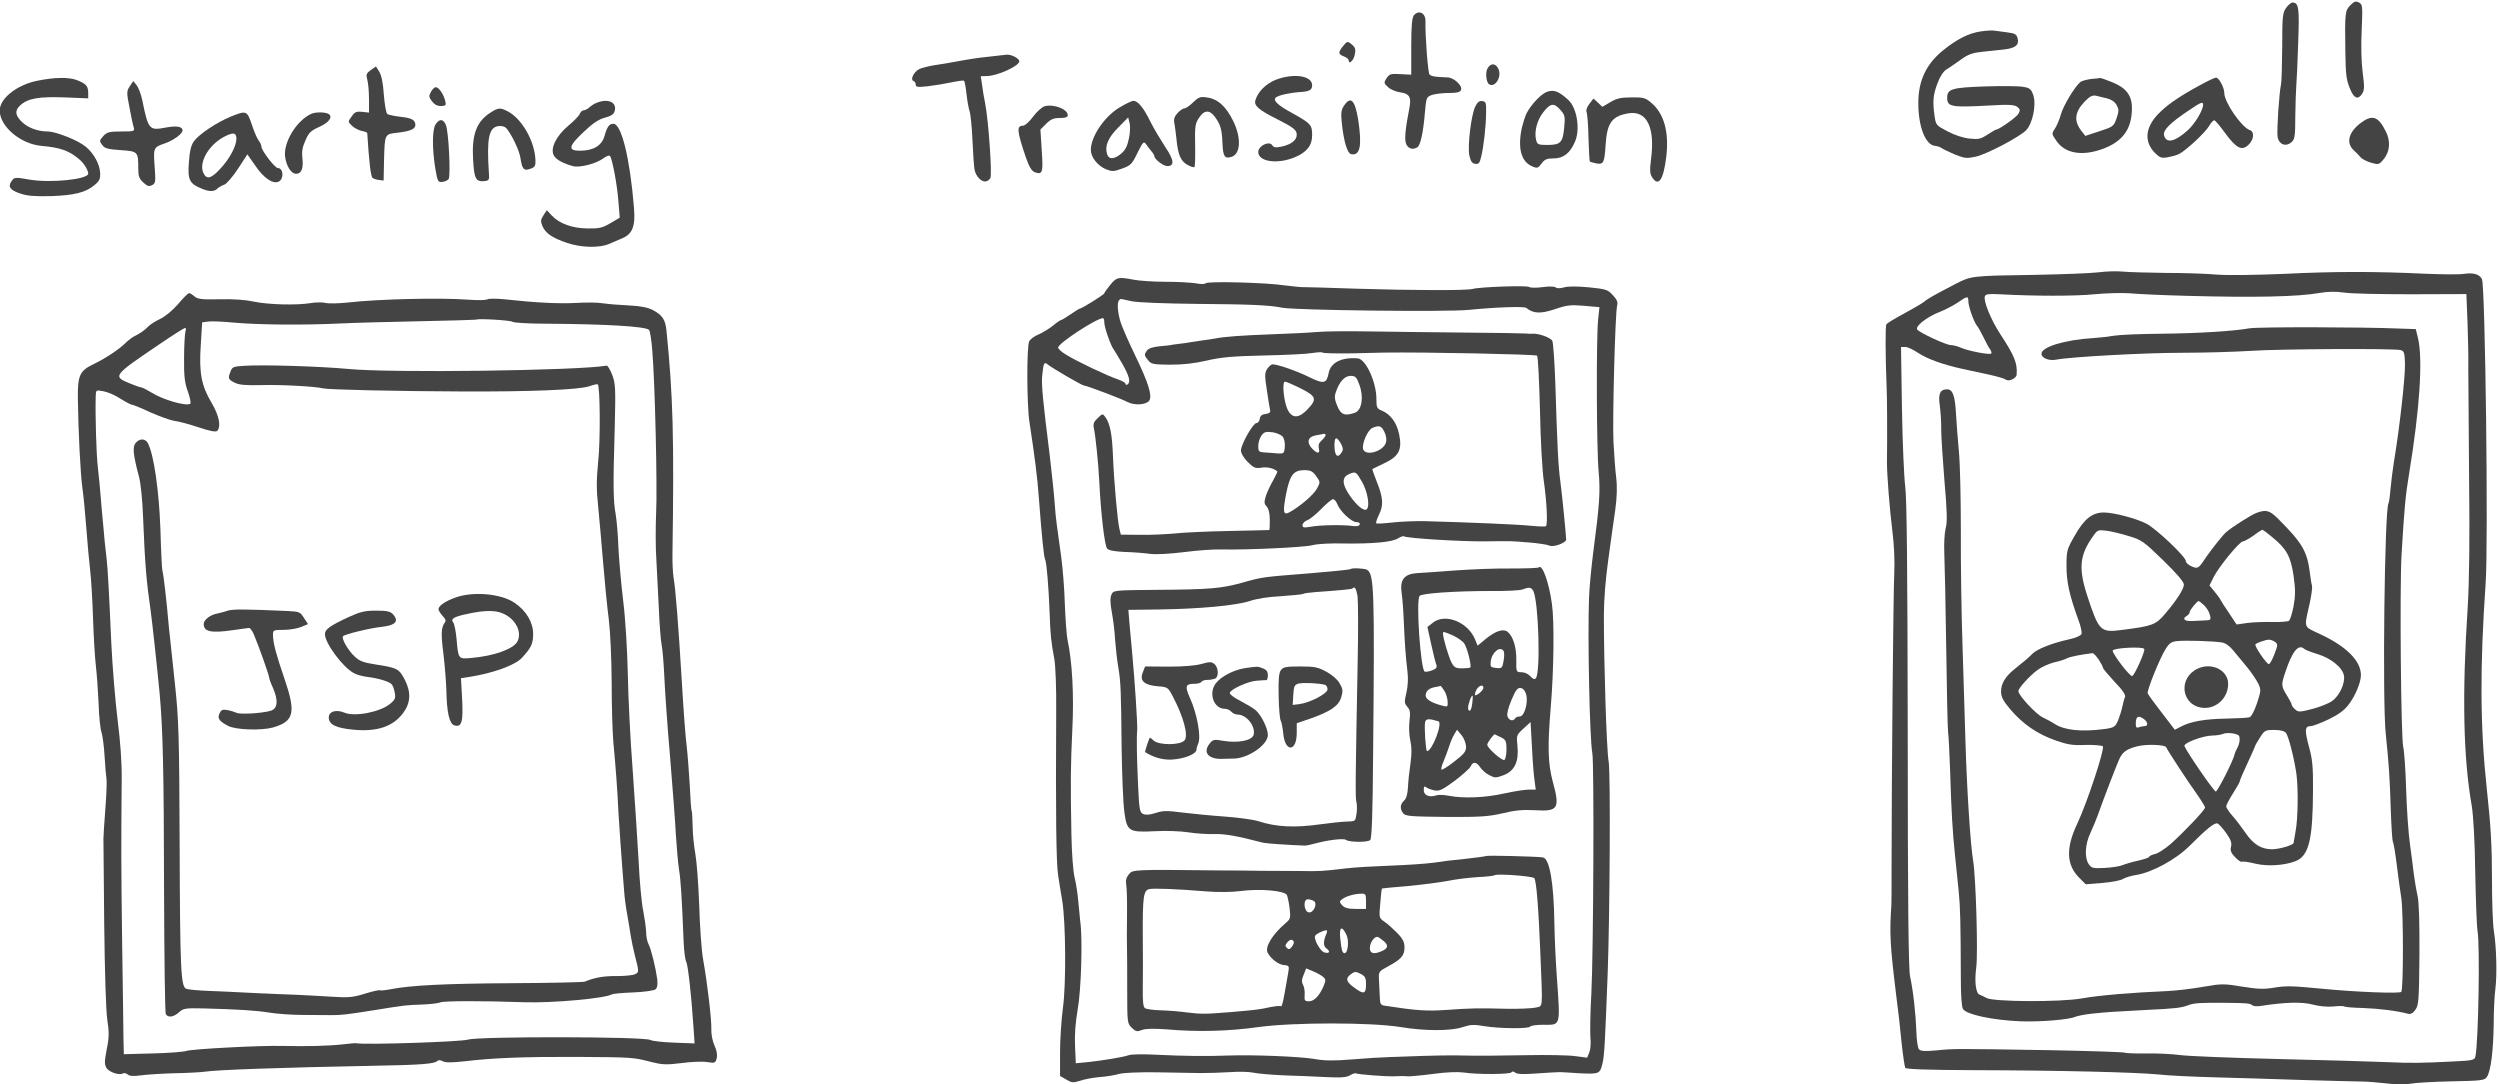 <?xml version="1.0" standalone="no"?>
<!DOCTYPE svg PUBLIC "-//W3C//DTD SVG 20010904//EN"
 "http://www.w3.org/TR/2001/REC-SVG-20010904/DTD/svg10.dtd">
<svg version="1.0" xmlns="http://www.w3.org/2000/svg"
 width="922.378pt" height="400pt" viewBox="0 0 922.378 400"
 preserveAspectRatio="xMidYMid meet">
<g transform="translate(-78.916,439.005) scale(0.071,-0.071)"
fill="#444444" stroke="none">
<path d="M13325 6156 c-27 -28 -29 -37 -26 -241 2 -124 5 -148 26 -197 19 -46
40 -54 60 -24 14 21 14 36 4 113 -7 55 -9 138 -5 220 5 125 5 133 -14 143 -16
9 -25 6 -45 -14z"/>
<path d="M12991 6142 c-18 -25 -20 -45 -20 -201 -1 -96 -3 -183 -6 -195 -10
-45 -23 -243 -18 -274 7 -40 43 -54 73 -27 16 14 19 32 19 133 1 65 3 135 5
157 2 22 7 123 10 224 7 185 3 211 -30 211 -7 0 -22 -13 -33 -28z"/>
<path d="M8459 6104 c-10 -13 -14 -54 -14 -163 l0 -146 -56 3 c-50 3 -57 1
-72 -21 -15 -23 -15 -26 8 -47 12 -12 42 -24 64 -27 46 -6 57 -25 47 -78 -23
-118 -27 -169 -17 -191 11 -24 35 -31 58 -16 16 10 31 79 39 180 7 79 8 81 37
92 16 5 56 10 87 10 43 0 59 4 64 16 8 22 -37 64 -71 65 -62 2 -83 5 -93 15
-8 8 -23 199 -21 279 0 41 -35 58 -60 29z"/>
<path d="M11405 6020 c-63 -9 -124 -40 -197 -99 -87 -71 -128 -157 -128 -273
0 -124 37 -219 88 -223 11 -1 26 -6 34 -12 7 -5 38 -20 69 -33 50 -20 62 -21
107 -11 56 12 222 99 261 136 34 33 55 131 39 182 -11 33 -18 39 -53 45 -22 4
-112 5 -200 2 -171 -6 -195 -13 -195 -59 0 -47 21 -51 220 -40 101 6 129 4
144 -7 15 -12 16 -18 7 -35 -9 -18 -101 -83 -116 -83 -3 0 -23 -12 -45 -26
-35 -23 -47 -26 -93 -21 -32 3 -78 18 -114 37 -61 32 -62 33 -69 84 -10 74 -7
107 16 167 12 34 30 61 47 72 16 9 49 33 75 51 37 27 61 35 110 40 35 4 86 9
113 12 60 7 80 23 71 58 -5 21 -14 26 -54 31 -26 3 -56 7 -67 9 -11 2 -43 0
-70 -4z"/>
<path d="M8091 5944 c-27 -34 -26 -42 4 -54 14 -5 25 -14 25 -21 0 -23 25 -1
31 28 7 33 4 40 -22 61 -15 11 -20 9 -38 -14z"/>
<path d="M6245 5888 c-44 -4 -114 -15 -155 -23 -41 -8 -97 -17 -125 -21 -27
-4 -62 -13 -77 -20 -29 -15 -48 -56 -29 -62 6 -2 11 -10 11 -19 0 -12 10 -14
63 -8 34 4 89 13 122 20 33 7 63 11 66 9 3 -2 9 -33 13 -69 4 -36 11 -76 16
-90 5 -13 12 -82 15 -152 3 -70 8 -139 11 -153 7 -32 32 -60 55 -60 10 0 22 8
27 18 10 18 -10 300 -27 387 -6 28 -13 71 -16 96 l-7 46 33 1 c53 1 162 50
167 75 3 15 -39 38 -66 36 -9 -1 -53 -6 -97 -11z"/>
<path d="M8842 5829 c-13 -21 -8 -74 8 -84 31 -19 67 39 48 80 -14 30 -39 32
-56 4z"/>
<path d="M3038 5819 c-23 -17 -25 -23 -18 -50 5 -17 9 -62 9 -101 l0 -70 -35
4 c-30 3 -39 0 -55 -24 -20 -27 -20 -27 1 -48 11 -11 34 -23 50 -27 17 -3 30
-8 30 -12 9 -145 18 -223 27 -232 4 -4 19 -9 33 -11 l25 -3 2 100 c4 146 2
141 75 149 63 8 88 19 88 40 -1 26 -19 36 -76 42 -32 4 -64 10 -70 15 -6 5
-14 50 -18 101 -4 60 -12 100 -24 119 l-17 27 -27 -19z"/>
<path d="M7742 5769 c-52 -21 -93 -61 -107 -107 -8 -28 17 -50 113 -98 85 -43
102 -56 102 -81 0 -28 -28 -50 -76 -61 -33 -7 -43 -6 -51 6 -15 25 -73 -2 -73
-35 0 -50 99 -65 190 -27 62 26 90 61 90 114 0 54 -6 61 -101 114 -79 43 -105
68 -87 83 15 12 76 25 129 28 45 3 59 11 59 35 0 50 -95 64 -188 29z"/>
<path d="M1298 5762 c-103 -23 -188 -92 -188 -153 0 -83 109 -175 218 -184
101 -9 145 -26 198 -72 22 -19 44 -55 44 -72 0 -30 -196 -50 -306 -31 -72 13
-78 12 -91 -6 -22 -30 -11 -48 42 -66 38 -13 75 -16 160 -14 123 4 182 19 227
57 26 21 31 32 30 63 -2 45 -32 101 -74 136 -40 34 -154 79 -199 80 -50 0 -99
18 -131 47 -38 36 -41 61 -12 88 39 37 97 47 232 42 l122 -5 0 26 c0 37 -10
49 -54 67 -44 19 -124 17 -218 -3z"/>
<path d="M11980 5773 c-24 -3 -51 -10 -58 -16 -29 -24 -89 -124 -101 -168 -7
-26 -21 -59 -31 -74 -18 -27 -17 -28 7 -63 45 -67 135 -82 243 -42 104 39 150
104 150 212 0 66 -31 106 -105 135 -32 13 -59 22 -60 21 0 -1 -20 -3 -45 -5z
m80 -101 c22 -5 40 -17 50 -34 13 -24 13 -32 0 -70 -14 -41 -18 -44 -89 -67
l-73 -24 -19 24 c-42 53 -37 99 15 154 26 27 40 34 58 31 12 -3 39 -9 58 -14z"/>
<path d="M12541 5739 c-111 -60 -174 -105 -219 -153 -64 -70 -68 -141 -12
-198 26 -25 34 -28 67 -22 21 4 47 11 58 17 37 19 135 110 155 144 11 19 24
33 29 31 5 -2 30 -31 55 -66 59 -80 87 -94 121 -62 29 27 33 68 8 77 -43 14
-133 145 -133 193 0 28 -28 80 -43 80 -6 0 -45 -18 -86 -41z m19 -100 c0 -28
-43 -100 -80 -133 -67 -60 -112 -70 -123 -26 -7 26 32 65 128 129 63 43 75 48
75 30z"/>
<path d="M1786 5735 c-17 -26 -17 -32 -2 -109 8 -44 18 -91 22 -103 6 -22 4
-23 -64 -23 -60 0 -74 -3 -92 -22 -23 -26 -24 -27 -5 -51 10 -15 32 -20 93
-24 91 -6 92 -8 92 -96 0 -39 5 -53 26 -72 21 -20 30 -22 46 -14 18 10 19 17
13 98 -7 96 -6 99 53 119 44 15 92 50 92 67 0 21 -31 26 -89 15 -84 -16 -89
-11 -120 142 -7 32 -20 67 -30 79 l-17 21 -18 -27z"/>
<path d="M3351 5706 c-12 -21 -11 -28 5 -49 13 -17 28 -25 47 -25 25 1 28 4
22 27 -9 36 -33 71 -49 71 -7 0 -18 -11 -25 -24z"/>
<path d="M9153 5707 c-32 -10 -86 -67 -111 -117 -6 -14 -16 -45 -22 -70 -23
-106 -4 -177 53 -201 27 -12 31 -10 49 14 16 22 27 27 64 27 50 0 85 28 110
87 28 64 10 175 -34 216 -49 45 -74 55 -109 44z m68 -96 c23 -26 24 -34 19
-89 -7 -79 -19 -92 -86 -92 -49 0 -54 2 -60 25 -11 44 5 105 38 146 37 47 55
49 89 10z"/>
<path d="M7311 5651 c-17 -17 -37 -31 -45 -31 -7 0 -23 -11 -35 -24 -17 -18
-21 -32 -17 -53 3 -15 8 -53 11 -83 8 -82 22 -113 56 -133 18 -10 34 -15 37
-12 4 3 5 54 4 113 -2 91 0 112 17 138 28 46 56 49 85 11 30 -41 37 -65 40
-138 3 -68 11 -81 44 -72 51 13 56 100 10 191 -37 74 -80 112 -136 119 -34 5
-43 1 -71 -26z"/>
<path d="M9479 5652 l-41 -24 -23 22 -23 21 -21 -27 c-13 -17 -19 -34 -15 -43
4 -9 9 -69 10 -135 2 -65 5 -120 7 -122 2 -2 17 -7 34 -10 37 -7 42 3 48 95 7
115 32 150 117 165 97 17 141 -72 119 -239 -7 -55 -6 -75 5 -92 33 -53 59 -17
74 103 16 130 -11 228 -79 284 -29 25 -41 28 -102 27 -54 0 -77 -5 -110 -25z"/>
<path d="M4212 5649 c-13 -5 -30 -16 -38 -24 -9 -8 -22 -15 -29 -15 -8 0 -16
-8 -20 -17 -3 -10 -30 -38 -60 -63 -63 -53 -95 -117 -76 -154 12 -22 44 -40
99 -56 36 -10 124 13 161 42 14 10 28 15 32 11 12 -14 37 -145 44 -235 l7 -86
-49 -29 c-41 -24 -58 -28 -118 -27 -80 1 -147 25 -187 68 l-25 27 -17 -26
c-15 -23 -16 -31 -6 -56 16 -38 51 -62 128 -88 73 -25 167 -27 217 -6 19 8 51
22 70 30 53 22 69 62 61 159 -21 257 -65 436 -107 436 -22 0 -33 -16 -47 -66
-14 -48 -58 -74 -127 -74 -65 0 -59 24 21 99 46 44 78 65 110 73 33 9 46 18
50 35 12 45 -35 66 -94 42z"/>
<path d="M6928 5624 c-78 -47 -148 -151 -148 -220 0 -37 35 -82 78 -100 33
-13 40 -13 84 3 45 16 52 23 80 81 29 59 33 62 45 46 7 -11 20 -27 28 -37 8
-9 15 -21 15 -25 0 -16 47 -52 67 -52 39 0 36 31 -10 99 -24 37 -59 95 -77
131 -36 74 -66 110 -89 109 -9 0 -42 -16 -73 -35z m50 -160 c-8 -40 -19 -61
-40 -79 -36 -30 -64 -32 -73 -4 -14 42 4 86 57 139 l52 53 7 -28 c5 -15 3 -52
-3 -81z"/>
<path d="M8095 5633 c-14 -21 -16 -38 -11 -87 10 -98 29 -160 49 -164 47 -9
57 44 36 181 -17 102 -39 123 -74 70z"/>
<path d="M8777 5628 c-21 -46 -40 -204 -30 -253 7 -30 14 -41 30 -43 18 -3 24
4 31 35 13 50 26 164 26 233 1 49 -1 55 -20 58 -16 2 -25 -6 -37 -30z"/>
<path d="M6540 5631 c-14 -4 -41 -28 -60 -54 -19 -26 -43 -47 -52 -47 -35 0
-32 -27 14 -164 18 -51 30 -71 47 -78 40 -14 44 -2 36 113 l-7 109 30 30 c24
24 39 30 71 30 30 0 41 4 41 15 0 31 -74 59 -120 46z"/>
<path d="M3665 5601 c-77 -47 -103 -115 -95 -249 6 -100 14 -114 60 -110 23 3
25 7 22 43 -12 182 0 237 51 243 19 2 34 -3 43 -15 28 -36 64 -112 70 -151 9
-59 18 -68 51 -56 24 8 28 15 27 44 -3 98 -70 217 -145 255 -36 19 -48 19 -84
-4z"/>
<path d="M2310 5577 c-73 -30 -165 -92 -191 -128 -15 -22 -22 -51 -26 -110 -7
-89 3 -110 64 -135 41 -18 68 -18 85 0 8 7 24 16 36 20 11 4 43 41 70 82 l49
75 40 -57 c45 -67 94 -100 124 -84 27 15 23 70 -6 70 -15 0 -85 91 -85 111 0
8 -7 23 -15 33 -8 10 -24 48 -35 82 -25 73 -28 74 -110 41z m30 -114 c0 -39
-35 -105 -84 -157 -46 -50 -69 -57 -86 -25 -28 52 21 143 100 188 51 28 70 27
70 -6z"/>
<path d="M2730 5592 c-77 -34 -147 -149 -137 -224 7 -49 32 -88 57 -88 28 0
39 28 33 81 -4 34 0 59 16 93 17 40 28 50 70 69 52 23 74 53 50 68 -16 10 -67
11 -89 1z"/>
<path d="M13380 5545 c-64 -48 -79 -104 -37 -143 12 -11 28 -27 35 -36 6 -8
31 -21 53 -28 40 -11 43 -11 64 14 36 41 41 97 14 149 -39 78 -70 88 -129 44z"/>
<path d="M3375 5537 c-18 -28 -18 -130 -1 -232 11 -65 14 -70 36 -67 13 1 28
8 33 15 11 17 0 250 -15 282 -14 31 -33 32 -53 2z"/>
<path d="M12015 4768 c-38 -5 -182 -10 -320 -13 -344 -5 -339 -5 -425 -49
-104 -54 -143 -76 -160 -91 -8 -7 -54 -34 -102 -60 -49 -26 -91 -52 -94 -57
-6 -10 -5 -166 1 -318 3 -46 4 -277 2 -400 0 -64 14 -243 28 -355 9 -69 13
-151 10 -220 -5 -98 -14 -1076 -14 -1535 0 -96 0 -182 -1 -190 -10 -148 -7
-206 24 -460 10 -74 23 -189 29 -255 7 -66 16 -125 19 -131 5 -7 115 -11 355
-12 447 -1 844 -11 958 -22 50 -6 180 -12 290 -15 110 -3 317 -9 460 -14 143
-4 283 -8 310 -8 28 0 86 -5 130 -10 47 -6 99 -6 125 -1 25 5 121 10 213 12
151 3 170 5 181 22 21 29 34 137 36 274 0 69 4 153 9 187 9 75 5 216 -8 298
-6 33 -10 157 -10 275 0 166 -6 272 -27 465 -35 325 -36 632 -6 1065 15 209
-2 1549 -19 1583 -14 26 -45 34 -95 27 -23 -4 -116 -3 -206 1 -259 12 -465 12
-728 -1 -141 -6 -288 -8 -345 -4 -55 5 -176 9 -270 9 -93 1 -195 4 -225 7 -30
3 -86 1 -125 -4z m455 -122 c360 -10 584 -5 696 15 42 7 83 8 125 2 35 -6 193
-9 351 -9 l286 1 6 -150 c3 -82 5 -186 4 -230 0 -44 2 -298 4 -565 4 -334 1
-546 -7 -680 -30 -458 -23 -785 21 -1035 8 -49 16 -182 18 -345 3 -146 8 -283
12 -305 13 -72 5 -572 -11 -651 -4 -20 -13 -22 -122 -27 -158 -8 -208 -9 -343
-3 -63 3 -315 10 -560 16 -245 6 -476 15 -513 21 -38 5 -115 9 -172 8 -56 -1
-107 1 -112 4 -5 3 -182 9 -394 13 -497 8 -490 8 -584 -1 -63 -6 -83 -4 -92 6
-6 8 -12 48 -13 89 -3 89 -16 213 -33 290 -8 40 -12 381 -12 1260 -1 868 -5
1227 -13 1285 -6 44 -14 225 -17 403 l-5 322 23 0 c12 0 41 -14 65 -30 47 -32
132 -62 232 -84 36 -8 98 -21 139 -30 41 -9 79 -20 85 -25 16 -13 56 6 57 26
4 60 -10 95 -87 213 -48 74 -87 171 -78 194 4 11 23 13 77 10 184 -10 392 -10
492 0 61 6 144 8 185 5 41 -4 172 -10 290 -13z m-1130 -28 c0 -26 28 -107 45
-128 7 -8 22 -35 34 -60 12 -25 27 -53 34 -62 6 -9 9 -19 6 -22 -8 -8 -118 13
-157 30 -18 8 -42 14 -53 14 -25 0 -164 65 -175 81 -10 17 47 63 114 90 31 12
75 35 97 50 49 34 55 35 55 7z"/>
<path d="M12800 4477 c-85 -15 -266 -26 -455 -28 -105 -1 -215 -5 -245 -10
-30 -5 -82 -11 -115 -13 -145 -9 -265 -46 -265 -81 0 -22 38 -38 75 -31 77 15
465 36 660 36 115 0 275 5 355 10 149 10 739 13 776 4 19 -5 21 -13 23 -72 1
-72 -28 -334 -58 -512 -6 -36 -13 -96 -17 -135 -3 -38 -8 -74 -11 -78 -20 -34
-32 -1027 -14 -1197 16 -155 21 -226 26 -393 3 -87 8 -163 11 -169 4 -6 13
-59 20 -117 7 -58 18 -137 24 -176 11 -74 11 -467 0 -486 -7 -10 -241 -1 -420
17 -146 14 -180 15 -240 5 -52 -9 -85 -8 -166 5 -96 16 -108 16 -205 -1 -57
-10 -141 -20 -186 -22 -187 -8 -354 -22 -443 -38 -111 -20 -460 -18 -495 2
-11 6 -27 14 -36 17 -20 6 -28 68 -18 141 10 75 -2 470 -16 555 -14 80 -33
378 -40 620 -3 96 -10 317 -15 490 -6 173 -10 448 -9 610 0 162 -4 345 -10
405 -6 61 -12 149 -15 196 -5 95 -17 129 -46 129 -37 0 -48 -23 -38 -87 4 -32
8 -87 7 -123 0 -36 8 -156 17 -268 14 -159 15 -212 6 -245 -6 -23 -9 -80 -7
-127 2 -47 7 -267 10 -490 3 -223 7 -423 10 -445 3 -22 7 -107 10 -190 7 -229
13 -320 25 -440 6 -60 15 -148 20 -195 8 -82 10 -155 11 -453 0 -86 4 -146 11
-157 18 -29 153 -58 298 -64 100 -4 251 8 285 23 11 5 52 13 90 17 77 8 93 9
280 19 151 7 183 11 219 25 29 11 61 13 191 12 110 -1 128 -2 141 -13 6 -5 26
-6 45 -3 121 19 214 22 268 7 33 -9 77 -13 108 -10 28 3 54 3 57 0 3 -3 47 -7
98 -8 84 -3 178 -15 233 -30 14 -3 26 3 38 21 17 23 19 50 21 282 1 171 -2
275 -10 312 -7 30 -15 80 -19 110 -3 30 -13 100 -20 155 -8 55 -17 183 -20
285 -3 102 -10 201 -15 220 -12 46 -19 824 -9 1000 15 249 20 304 40 426 55
335 71 589 46 698 l-12 49 -90 3 c-184 8 -732 9 -775 1z"/>
<path d="M12835 3517 c-29 -12 -124 -72 -155 -99 -17 -14 -76 -89 -103 -128
-41 -62 -44 -64 -77 -50 -16 7 -30 19 -30 28 0 22 -155 169 -205 194 -52 27
-169 58 -221 58 -60 0 -102 -33 -151 -120 -41 -71 -43 -79 -43 -158 0 -83 15
-151 61 -278 13 -33 20 -67 17 -75 -3 -9 -31 -21 -64 -28 -90 -20 -165 -50
-190 -74 -24 -24 -39 -37 -93 -80 -49 -39 -71 -76 -71 -117 0 -28 10 -48 49
-94 64 -75 139 -127 233 -160 63 -22 89 -27 156 -24 45 1 85 -2 91 -7 11 -12
-82 -294 -133 -402 -60 -126 -57 -214 10 -281 l34 -34 87 7 c48 4 96 13 107
21 12 7 41 16 66 20 84 13 208 80 281 153 88 88 129 121 144 115 7 -3 27 -25
45 -50 24 -34 30 -51 25 -71 -5 -20 0 -32 21 -54 15 -16 30 -26 35 -24 4 3 36
-1 71 -10 64 -15 151 -9 208 13 69 27 90 110 91 367 1 124 -3 163 -21 228 -23
85 -22 107 9 107 11 0 53 16 93 35 53 26 82 47 105 78 35 46 63 115 63 152 0
74 -75 149 -212 213 -89 42 -84 26 -54 161 9 41 14 81 12 90 -3 9 -8 39 -11
66 -14 113 -39 156 -164 281 -46 46 -64 51 -116 31z m-660 -120 c65 -19 77
-28 178 -126 69 -67 107 -112 107 -125 0 -24 -36 -80 -98 -153 -48 -57 -66
-63 -221 -83 -114 -15 -122 -8 -181 171 -49 148 -43 217 29 317 22 31 25 33
70 27 25 -3 78 -16 116 -28z m743 -4 c76 -62 97 -101 112 -201 10 -73 10 -103
0 -159 -7 -37 -18 -71 -24 -76 -6 -4 -45 -7 -86 -6 -41 1 -100 -1 -130 -5
l-56 -8 -39 59 c-22 32 -42 63 -44 68 -2 6 -16 25 -31 43 l-27 33 22 44 c28
55 135 185 152 185 7 0 32 14 55 30 22 17 43 30 46 30 3 0 25 -16 50 -37z
m-353 -355 c13 -13 27 -35 30 -50 7 -27 5 -28 -29 -29 -20 -1 -50 -2 -67 -3
-36 -1 -49 12 -25 26 9 5 16 14 16 20 0 11 39 58 47 58 2 0 15 -10 28 -22z
m90 -193 c19 -2 41 -17 60 -40 17 -20 49 -59 72 -87 23 -28 49 -66 59 -86 16
-34 15 -38 -6 -103 -13 -39 -30 -71 -39 -73 -9 -3 -63 -6 -121 -7 -112 -2
-186 -15 -236 -42 l-31 -16 -69 90 c-38 49 -71 94 -72 100 -5 14 65 187 94
231 19 30 30 37 61 40 43 4 182 0 228 -7z m278 3 c16 -12 16 -16 -2 -63 -10
-27 -23 -51 -29 -53 -10 -3 -78 96 -70 103 7 8 53 24 69 24 8 1 23 -5 32 -11z
m-679 -37 c7 -10 -52 -141 -63 -141 -14 0 -101 114 -101 132 0 14 156 23 164
9z m832 0 c5 -5 36 -17 69 -27 70 -21 131 -71 137 -113 6 -40 -24 -104 -62
-131 -17 -12 -64 -31 -103 -41 -66 -17 -73 -17 -89 -2 -10 9 -18 20 -18 25 0
5 -11 26 -25 48 -29 47 -30 54 -9 117 37 112 69 152 100 124z m-1068 -56 c12
-19 22 -38 22 -43 0 -4 27 -36 60 -72 42 -43 59 -69 54 -79 -4 -9 -10 -32 -14
-51 -4 -19 -14 -51 -22 -71 -15 -33 -20 -37 -69 -44 -121 -16 -208 -7 -260 26
-13 9 -41 24 -62 34 -36 17 -127 115 -127 137 0 15 58 79 100 110 20 15 58 32
85 39 28 6 59 16 69 22 16 8 73 19 131 26 6 0 20 -15 33 -34z m235 -309 c21
-16 22 -36 3 -36 -8 0 -21 -3 -30 -6 -12 -5 -16 0 -16 18 0 39 13 46 43 24z
m737 -71 c14 -16 44 -136 55 -215 10 -76 8 -234 -5 -299 -5 -29 -10 -56 -10
-58 0 -11 -74 -33 -112 -33 -56 0 -98 26 -139 87 -18 26 -47 65 -66 86 -18 20
-33 43 -33 50 0 7 16 37 35 67 19 30 35 58 35 62 0 5 18 47 40 94 22 47 40 88
40 90 0 3 11 22 25 44 24 38 28 40 74 40 30 0 53 -5 61 -15z m-247 -12 c11 -6
8 -42 -5 -66 -7 -12 -13 -26 -14 -32 -5 -30 -89 -195 -98 -195 -10 0 -150 204
-163 236 -6 16 94 54 145 55 20 0 46 4 57 9 18 7 58 4 78 -7z m-375 -63 c6
-15 117 -185 160 -244 23 -33 42 -64 42 -69 0 -13 -107 -125 -178 -189 -30
-26 -67 -50 -83 -53 -16 -4 -29 -10 -29 -14 0 -4 -26 -13 -57 -20 -32 -7 -69
-18 -83 -24 -14 -6 -55 -12 -92 -14 -60 -3 -68 -1 -82 19 -23 33 -20 103 8
162 13 28 29 67 36 86 35 99 108 288 118 306 17 32 37 45 89 59 48 12 145 9
151 -5z"/>
<path d="M12513 2698 c-82 -57 -58 -177 37 -192 73 -12 140 47 140 123 0 80
-103 120 -177 69z"/>
<path d="M6881 4703 c-17 -21 -31 -41 -31 -44 0 -6 -116 -79 -126 -79 -3 0
-25 -13 -49 -30 -24 -16 -46 -30 -50 -30 -3 0 -23 -13 -43 -30 -20 -16 -54
-36 -74 -45 -21 -8 -42 -24 -48 -35 -14 -26 -13 -330 1 -420 28 -182 41 -286
49 -395 15 -198 26 -310 33 -321 7 -12 18 -142 23 -279 4 -113 7 -143 24 -235
7 -38 11 -152 10 -275 -3 -540 0 -786 10 -850 6 -38 15 -97 21 -130 19 -113
21 -439 4 -559 -8 -60 -15 -165 -15 -232 l0 -122 33 -19 c28 -17 36 -17 71 -6
22 8 67 16 100 19 34 2 79 10 101 16 24 7 102 10 195 9 85 -1 189 -3 230 -4
41 0 111 2 155 5 44 3 98 2 120 -3 22 -5 94 -11 160 -14 66 -2 165 -6 220 -9
77 -4 105 -1 123 10 12 8 27 12 32 9 8 -5 152 -16 188 -15 28 2 58 2 82 0 14
0 73 5 132 13 66 9 125 11 155 7 69 -11 242 -10 249 1 3 6 11 5 20 -2 10 -8
42 -9 111 -4 54 4 109 7 123 7 14 -1 59 -3 100 -6 102 -5 106 -3 119 52 10 42
13 107 27 472 11 306 15 1037 5 1094 -11 60 -25 508 -25 761 0 80 9 192 23
290 12 88 28 204 36 257 9 66 11 120 5 170 -5 40 -11 123 -14 183 -6 120 9
677 19 711 5 16 -1 31 -22 53 -26 29 -35 32 -124 41 -61 6 -108 6 -129 0 -21
-6 -38 -6 -45 0 -6 5 -35 6 -68 1 -31 -4 -62 -4 -69 1 -14 9 -258 0 -293 -10
-28 -9 -312 -8 -605 1 -135 5 -256 8 -270 8 -14 -1 -59 4 -100 9 -98 15 -407
23 -414 11 -3 -5 -25 -5 -50 0 -25 4 -96 8 -158 8 -62 0 -137 5 -167 11 -79
15 -87 13 -120 -27z m110 -85 c33 -7 168 -12 339 -14 271 -2 378 -6 445 -20
67 -13 859 -23 970 -11 142 14 286 19 298 10 37 -30 74 -31 147 -7 64 22 84
24 153 18 l80 -7 -7 -66 c-10 -98 -8 -682 3 -791 9 -99 5 -166 -28 -415 -10
-77 -20 -183 -22 -235 -8 -200 3 -739 17 -810 10 -53 6 -1038 -5 -1248 -6
-101 -7 -205 -5 -230 3 -26 1 -60 -5 -76 l-12 -29 -62 8 c-34 5 -145 7 -247 5
-175 -3 -243 -4 -385 -1 -33 0 -107 -1 -165 -3 -58 -2 -134 -5 -170 -6 -36 -1
-122 -6 -192 -12 -96 -8 -144 -7 -195 2 -72 13 -326 23 -453 18 -109 -4 -218
-3 -363 4 -71 4 -139 3 -150 -2 -27 -10 -129 -27 -213 -36 l-62 -6 -4 89 c-3
59 2 122 14 193 18 100 26 368 13 455 -2 17 -6 63 -10 102 -3 40 -12 97 -19
125 -8 32 -15 123 -17 228 -5 275 -4 353 5 545 9 177 -1 353 -25 463 -5 24
-11 107 -14 185 -2 78 -11 189 -19 247 -23 160 -29 211 -32 255 -6 82 -15 163
-28 275 -35 279 -43 364 -39 408 7 70 10 77 29 61 24 -19 178 -109 188 -109
12 0 196 -69 229 -87 36 -18 97 -13 111 9 16 26 -6 94 -73 233 -32 66 -66 143
-75 170 -17 52 -21 107 -9 118 8 9 1 9 64 -5z m-141 -111 c0 -25 34 -122 49
-140 5 -7 25 -41 45 -75 37 -65 44 -96 26 -107 -5 -3 -10 -2 -10 4 0 5 -17 15
-37 22 -53 17 -219 96 -270 128 -24 14 -43 31 -43 38 0 22 197 151 233 153 4
0 7 -10 7 -23z"/>
<path d="M7955 4458 c-44 -4 -150 -9 -235 -12 -160 -6 -243 -12 -295 -22 -16
-3 -43 -7 -60 -9 -16 -2 -43 -6 -60 -9 -16 -3 -48 -8 -70 -10 -22 -3 -40 -5
-40 -6 0 -1 -25 -3 -55 -6 -35 -3 -60 -11 -67 -21 -17 -22 -16 -27 5 -52 15
-20 27 -22 112 -23 65 0 125 6 190 21 77 18 134 23 300 27 113 2 226 8 253 13
26 4 49 5 52 2 2 -4 70 -5 152 -4 81 2 157 4 168 4 210 3 787 -9 794 -16 5 -6
11 -134 15 -285 3 -158 12 -318 21 -375 14 -98 20 -217 10 -226 -2 -3 -37 -2
-77 2 -67 7 -331 18 -553 24 -49 1 -125 -2 -169 -7 -43 -5 -80 -7 -83 -4 -3 3
4 23 15 46 24 48 21 89 -14 175 -13 32 -22 60 -21 61 1 1 28 14 60 29 78 36
96 71 79 152 -13 61 -44 103 -91 123 -24 10 -27 16 -27 58 1 87 -55 210 -97
213 -83 7 -141 -22 -151 -76 -11 -56 -25 -59 -102 -21 -65 32 -163 66 -190 66
-6 0 -19 -11 -27 -23 -14 -21 -14 -35 -2 -113 7 -49 15 -96 17 -104 2 -10 -6
-16 -24 -18 -19 -2 -28 -10 -30 -25 -2 -12 -9 -22 -17 -22 -18 0 -81 -112 -81
-143 0 -14 15 -39 35 -59 31 -31 40 -35 72 -30 30 5 63 -3 82 -19 2 -2 -8 -22
-21 -46 -14 -24 -31 -60 -38 -81 -10 -33 -10 -41 4 -56 10 -11 16 -36 16 -69
0 -29 -1 -52 -2 -53 -2 0 -95 -3 -208 -5 -113 -2 -241 -8 -285 -13 -44 -4
-125 -8 -179 -7 l-100 1 -7 28 c-10 37 -29 253 -34 381 -4 109 -15 169 -39
201 -14 20 -15 20 -41 -5 -20 -19 -24 -30 -19 -53 9 -41 24 -191 28 -277 8
-165 28 -335 41 -348 8 -9 42 -15 91 -17 44 -1 103 -6 132 -10 32 -4 101 0
175 9 67 9 154 15 192 14 139 -3 434 11 476 22 24 7 96 11 163 9 152 -2 253 7
283 27 13 8 27 13 31 10 16 -10 293 -27 417 -26 155 2 131 2 235 -6 47 -4 93
-11 103 -16 19 -10 87 14 87 31 0 21 -21 235 -30 301 -11 81 -16 178 -26 505
-4 116 -11 218 -16 227 -8 17 -75 41 -106 37 -9 -1 -21 0 -27 1 -5 1 -149 4
-320 5 -170 2 -395 4 -500 6 -104 2 -226 1 -270 -3z m220 -273 c24 -62 14
-132 -21 -146 -53 -19 -74 -12 -93 34 -14 33 -16 49 -8 72 18 54 46 85 77 85
24 0 31 -6 45 -45z m-305 -20 c82 -41 87 -56 36 -109 -44 -47 -79 -48 -102 -4
-21 40 -32 148 -15 148 6 0 43 -16 81 -35z m435 -225 c9 -18 13 -40 9 -55 -12
-47 -106 -75 -119 -36 -8 27 24 101 49 111 35 14 45 11 61 -20z m-527 -27 c7
-10 12 -34 10 -53 -3 -33 -5 -35 -38 -33 -19 2 -50 4 -67 5 -30 2 -33 5 -33
33 0 17 7 41 16 54 14 20 23 22 58 18 22 -3 46 -14 54 -24z m222 9 c0 -5 -9
-17 -21 -28 -14 -12 -18 -25 -14 -41 7 -29 -8 -29 -35 -1 -31 33 -22 62 20 69
19 4 38 7 43 8 4 0 7 -3 7 -7z m80 -45 c11 -20 12 -31 4 -44 -21 -33 -36 -21
-38 30 -1 51 10 56 34 14z m-129 -168 c22 -31 22 -32 4 -65 -17 -32 -91 -95
-143 -123 -32 -17 -35 0 -18 92 20 101 38 126 93 127 35 0 45 -5 64 -31z m239
-31 c28 -50 41 -124 24 -141 -13 -13 -51 17 -87 69 -43 61 -44 98 -4 114 34
14 35 13 67 -42z m-129 -115 c14 -37 74 -93 99 -93 13 0 20 -5 17 -12 -2 -9
-16 -11 -38 -8 -51 7 -168 5 -216 -4 -36 -6 -43 -5 -43 8 0 9 11 21 25 26 14
5 47 32 73 59 26 27 53 49 60 50 7 1 17 -11 23 -26z"/>
<path d="M9108 3235 c-3 -4 -68 -6 -145 -6 -76 1 -205 -4 -288 -10 -82 -6
-172 -13 -199 -14 -67 -4 -91 -34 -81 -103 4 -26 9 -90 11 -142 5 -119 10
-189 19 -263 5 -38 3 -77 -5 -113 -12 -49 -11 -56 5 -74 14 -16 16 -29 11 -73
-4 -29 -2 -75 4 -102 8 -34 8 -69 1 -119 -6 -39 -12 -95 -13 -124 -2 -36 -9
-59 -20 -69 -21 -19 -23 -43 -5 -66 11 -15 37 -17 222 -19 180 -1 222 2 295
19 65 16 105 19 167 16 122 -8 132 8 93 150 -25 94 -27 183 -10 387 16 189 19
447 6 535 -15 111 -50 208 -68 190z m-29 -122 c28 -55 39 -429 13 -455 -7 -7
-16 -3 -28 11 -11 12 -30 21 -46 21 -27 0 -28 1 -27 63 1 65 -16 122 -44 146
-23 19 -63 6 -115 -36 l-42 -35 -14 34 c-38 90 -156 136 -219 85 l-28 -22 20
-91 c11 -50 23 -98 27 -107 4 -12 -2 -20 -22 -27 -15 -6 -32 -9 -39 -7 -21 9
-46 365 -27 393 9 14 183 26 370 26 79 -1 153 3 165 8 33 13 45 12 56 -7z
m-415 -233 c25 -12 51 -31 58 -43 16 -27 37 -115 30 -122 -3 -3 -22 -5 -43 -5
-33 0 -41 5 -55 31 -15 29 -44 128 -44 149 0 13 1 13 54 -10z m261 -80 c4 -6
4 -29 0 -51 -7 -38 -9 -40 -38 -37 -29 3 -32 6 -29 33 5 48 49 84 67 55z
m-309 -205 c9 -13 17 -38 18 -55 2 -29 0 -31 -23 -25 -57 14 -91 34 -91 53 0
24 17 39 50 45 14 2 26 5 27 6 2 0 10 -10 19 -24z m204 14 c0 -12 -29 -38 -42
-39 -4 0 -2 11 4 25 11 25 38 35 38 14z m222 -34 c12 -42 -9 -115 -33 -115
-10 0 -21 -4 -24 -10 -11 -17 -33 -11 -40 11 -4 12 4 45 21 85 22 52 31 64 48
62 12 -2 23 -14 28 -33z m-280 -47 c-2 -21 -8 -38 -13 -38 -12 0 -11 22 1 56
14 35 18 28 12 -18z m-176 -93 c24 -7 -32 -155 -59 -155 -7 0 -15 129 -10 151
5 18 19 19 69 4z m499 -302 l7 -53 -36 0 c-20 0 -78 -9 -128 -20 -97 -22 -212
-27 -288 -12 -26 5 -54 6 -65 2 -35 -12 -65 0 -65 27 0 19 3 23 13 15 6 -5 26
-13 42 -16 26 -5 41 2 105 49 41 31 79 65 84 76 12 26 30 24 50 -6 9 -13 30
-32 47 -40 28 -15 34 -15 74 0 57 22 80 70 72 151 -6 56 -5 58 31 91 l37 34 7
-123 c3 -68 9 -147 13 -175z m-355 171 c0 -26 -9 -38 -61 -78 -33 -26 -63 -45
-67 -42 -3 3 2 23 11 43 9 21 22 56 29 78 7 22 19 50 27 63 l14 23 23 -28 c13
-15 23 -42 24 -59z m183 47 c24 -13 27 -20 27 -62 0 -26 -5 -51 -11 -55 -11
-6 -89 62 -89 79 0 11 34 57 40 54 3 -2 17 -9 33 -16z"/>
<path d="M8129 3226 c-2 -3 -92 -12 -199 -21 -263 -21 -253 -19 -360 -49 -113
-31 -166 -36 -454 -38 -218 -2 -218 -2 -229 -25 -7 -17 -7 -42 2 -91 7 -37 15
-101 17 -142 3 -41 10 -104 16 -140 14 -83 15 -121 18 -425 2 -137 8 -286 14
-330 14 -103 22 -108 163 -101 55 3 132 0 170 -6 37 -6 97 -10 133 -9 56 2
121 -10 255 -45 16 -4 132 -12 220 -15 6 0 28 5 50 11 67 18 149 28 160 19 17
-13 114 -14 127 -1 8 8 13 140 15 459 8 841 5 921 -31 945 -12 8 -80 11 -87 4z
m37 -141 c3 -25 4 -168 1 -318 -12 -635 -13 -734 -7 -751 3 -10 4 -37 1 -60
-6 -41 -6 -41 -51 -42 -25 -1 -85 -7 -135 -14 -135 -19 -230 -15 -325 16 -25
8 -104 19 -175 24 -72 5 -171 15 -221 21 -77 10 -99 10 -136 -2 -30 -10 -52
-12 -65 -6 -19 8 -22 21 -28 161 -6 135 -8 233 -4 276 2 30 -12 249 -27 410
-9 91 -16 176 -17 189 l-2 25 156 2 c218 3 406 21 475 44 35 12 97 22 162 25
58 4 110 9 115 12 5 3 32 7 60 9 138 10 191 15 196 19 12 13 20 1 27 -40z"/>
<path d="M7355 2733 c-32 -9 -94 -14 -171 -14 l-122 1 -12 -31 c-18 -43 7 -66
77 -72 52 -4 54 -5 79 -53 55 -104 81 -200 62 -227 -20 -27 -136 -28 -163 -1
-9 9 -17 15 -19 13 -5 -7 -26 -72 -24 -74 44 -28 90 -41 138 -39 71 4 136 32
129 57 0 1 4 14 10 29 14 37 -8 155 -43 232 -29 65 -25 76 26 76 15 0 30 5 33
10 3 6 17 10 30 10 13 0 30 3 39 6 22 8 20 57 -1 76 -16 13 -24 13 -68 1z"/>
<path d="M7580 2711 c-57 -9 -122 -42 -150 -78 -40 -51 -12 -133 46 -133 12 0
27 -7 34 -15 7 -8 21 -15 32 -15 47 0 95 -60 84 -105 -8 -30 -79 -44 -155 -32
-50 9 -56 8 -73 -13 -39 -48 -6 -85 72 -80 19 1 42 1 50 1 76 0 180 71 180
123 0 34 -35 105 -64 129 -11 10 -47 31 -79 48 -32 16 -57 35 -55 42 6 20 98
61 142 63 23 2 44 3 49 3 4 1 7 12 7 26 0 18 -7 28 -26 35 -27 11 -26 11 -94
1z"/>
<path d="M7767 2700 c-10 -15 -13 -49 -11 -134 1 -63 6 -121 11 -128 4 -7 10
-37 13 -67 9 -98 70 -96 70 3 l0 51 68 23 c107 38 149 66 163 111 10 34 9 44
-8 73 -10 19 -40 45 -68 60 -44 24 -61 28 -137 28 -75 0 -89 -3 -101 -20z
m231 -76 c6 -2 12 -12 12 -23 0 -22 -91 -70 -148 -77 l-33 -4 3 52 c3 46 6 53
28 59 24 6 110 2 138 -7z"/>
<path d="M8835 1735 c-5 -2 -55 -9 -110 -15 -55 -5 -129 -14 -165 -20 -36 -5
-135 -12 -220 -15 -85 -3 -189 -9 -230 -14 -125 -15 -142 -16 -242 -14 -54 0
-144 1 -200 1 -57 1 -155 2 -218 2 -454 5 -452 5 -473 -21 -13 -16 -17 -32
-13 -54 3 -16 5 -88 4 -160 -1 -71 -1 -150 0 -175 1 -25 1 -122 1 -215 0 -167
1 -171 24 -193 21 -20 28 -21 53 -11 20 7 60 8 129 3 160 -14 319 -10 476 12
182 25 585 25 739 0 125 -21 263 -21 323 0 39 13 58 14 110 5 77 -13 234 -15
241 -2 3 5 33 9 67 9 93 0 89 -14 70 258 -6 82 -11 201 -12 264 -3 217 -25
344 -61 348 -47 5 -285 11 -293 7z m249 -115 c11 -11 22 -145 32 -392 12 -299
15 -271 -26 -281 -19 -4 -84 -7 -145 -6 -154 4 -195 3 -318 -6 -99 -7 -158 -3
-313 21 -30 4 -31 6 -33 57 -1 28 -3 68 -4 87 -2 32 2 37 45 60 71 38 88 58
88 99 0 28 -8 45 -38 76 -22 22 -51 49 -67 59 -27 19 -28 20 -21 94 3 42 7 76
9 78 1 1 62 7 136 13 74 7 166 19 203 26 38 8 108 17 155 20 47 2 88 7 92 10
9 9 194 -4 205 -15z m-1704 -69 c64 -5 134 -4 180 2 98 13 227 2 239 -21 4
-10 11 -41 14 -70 6 -48 4 -55 -20 -75 -69 -59 -110 -125 -94 -155 17 -32 57
-62 85 -64 26 -2 28 -5 22 -38 -3 -19 -12 -68 -19 -108 -7 -41 -15 -71 -18
-68 -3 3 -28 1 -55 -4 -58 -13 -78 -15 -204 -26 -137 -11 -158 -11 -230 -2
-36 5 -96 10 -135 11 -38 1 -76 6 -83 11 -10 6 -13 34 -12 105 1 53 1 173 0
268 -1 203 3 240 34 246 23 5 138 1 296 -12z m830 -51 l0 -40 -53 0 c-40 0
-58 5 -71 19 -14 16 -15 20 -2 30 19 16 63 29 99 30 25 1 27 -2 27 -39z m-271
1 c21 -13 -2 -64 -27 -59 -25 5 -30 68 -5 68 10 0 24 -4 32 -9z m169 -175 c15
-30 8 -96 -9 -96 -12 0 -16 13 -23 78 -6 59 8 67 32 18z m-103 7 c-18 -42 -18
-66 0 -79 22 -16 14 -28 -12 -20 -22 7 -57 72 -47 87 6 10 41 27 58 28 4 1 5
-7 1 -16z m298 -41 c24 -21 21 -37 -8 -50 -44 -20 -65 -15 -65 15 0 30 27 66
44 56 6 -3 19 -13 29 -21z m-469 -1 c3 -4 -1 -17 -9 -27 -11 -15 -16 -16 -26
-7 -10 10 -9 15 1 28 14 17 26 19 34 6z m155 -186 c12 -11 12 -19 1 -45 -21
-50 -49 -80 -76 -80 -23 0 -25 4 -23 33 2 17 -2 41 -8 52 -8 15 -8 28 3 53
l13 33 38 -16 c21 -9 44 -22 52 -30z m221 -35 c0 -50 -10 -55 -50 -27 -52 35
-60 54 -31 76 21 16 27 17 52 4 24 -12 29 -21 29 -53z"/>
<path d="M2037 4603 c-30 -34 -67 -65 -95 -78 -26 -12 -56 -32 -66 -44 -11
-12 -35 -29 -53 -38 -18 -8 -45 -27 -60 -43 -35 -34 -105 -80 -165 -109 -72
-34 -83 -58 -82 -176 2 -167 14 -406 24 -470 5 -33 14 -125 20 -205 6 -80 15
-179 20 -220 5 -41 12 -154 15 -250 3 -96 10 -209 15 -250 5 -41 11 -129 14
-195 2 -66 9 -132 15 -147 5 -15 13 -71 16 -125 3 -54 8 -107 10 -118 2 -11 0
-81 -6 -155 -6 -74 -10 -144 -10 -155 0 -11 2 -209 4 -440 3 -258 9 -451 16
-500 10 -66 10 -93 -3 -155 -12 -64 -12 -78 -1 -97 15 -22 67 -39 85 -28 6 4
18 1 26 -6 10 -8 30 -9 67 -4 28 4 106 9 172 11 66 1 138 5 160 8 65 10 405
22 885 31 236 4 309 10 323 24 7 7 17 6 30 -1 14 -7 47 -7 111 0 150 18 314
24 584 23 292 -2 293 -2 386 -26 59 -15 80 -16 160 -6 50 7 110 9 133 5 40 -6
42 -5 49 20 4 18 0 42 -12 67 -10 22 -17 59 -16 82 2 47 -20 239 -43 366 -8
46 -17 172 -20 280 -4 108 -13 228 -20 266 -7 39 -14 103 -14 143 -1 41 -3 77
-5 81 -3 4 -7 63 -10 131 -4 69 -11 161 -16 205 -6 44 -17 193 -25 330 -19
315 -33 487 -43 545 -4 25 -7 81 -6 125 9 608 3 820 -31 1159 -6 59 -21 81
-71 108 -28 14 -63 21 -124 24 -47 2 -107 7 -135 11 -27 5 -90 5 -140 2 -85
-5 -211 1 -373 19 -39 4 -79 4 -87 0 -7 -5 -54 -6 -102 -2 -149 11 -469 3
-625 -15 -48 -5 -99 -6 -115 -2 -15 4 -50 4 -78 -1 -74 -12 -221 -8 -295 8
-40 9 -106 14 -177 12 -94 -2 -115 1 -131 15 -10 9 -23 17 -28 17 -5 0 -31
-26 -57 -57z m1737 -92 c6 -5 85 -10 176 -10 310 -2 516 -14 534 -32 5 -4 13
-52 17 -106 14 -166 27 -711 20 -848 -3 -71 -3 -177 1 -235 3 -58 9 -172 13
-255 3 -82 10 -170 15 -195 5 -25 11 -101 14 -170 3 -69 16 -255 30 -415 13
-159 27 -342 30 -405 4 -64 11 -142 16 -175 9 -53 15 -149 24 -376 2 -47 8
-95 14 -105 9 -19 26 -171 37 -336 l6 -87 -105 4 c-57 2 -114 8 -125 14 -32
18 -890 19 -946 2 -39 -12 -538 -28 -584 -19 -3 1 -35 -2 -71 -6 -69 -8 -186
-11 -310 -8 -115 3 -472 -16 -500 -26 -14 -5 -92 -11 -175 -13 l-150 -4 -2 90
c0 50 -4 279 -7 510 -5 391 -5 481 -2 830 1 81 -7 196 -21 305 -12 96 -27 276
-33 400 -12 274 -19 395 -24 435 -2 17 -7 62 -11 100 -3 39 -8 88 -10 110 -2
22 -7 74 -10 115 -3 41 -10 111 -15 155 -8 69 -14 274 -11 371 1 31 2 31 40
24 22 -4 62 -21 89 -39 27 -17 54 -31 59 -31 6 0 50 -18 97 -40 48 -21 103
-41 124 -44 20 -2 76 -17 124 -33 60 -20 91 -26 98 -19 22 22 10 80 -29 146
-53 89 -66 156 -56 302 l7 116 30 4 c16 3 75 0 131 -5 130 -12 361 -14 552 -5
83 4 276 9 429 12 154 3 280 7 282 8 7 7 178 -3 188 -11z m-1699 -51 c-3 -11
-7 -73 -7 -137 -1 -95 3 -129 20 -175 11 -32 17 -60 12 -63 -22 -14 -142 21
-199 57 -25 15 -50 28 -55 28 -6 0 -34 10 -63 22 -87 36 -83 40 161 205 66 45
125 82 129 82 5 1 6 -8 2 -19z"/>
<path d="M2377 4282 c-51 -3 -59 -6 -67 -28 -15 -37 -13 -42 20 -59 23 -12 56
-15 142 -13 101 3 279 -7 318 -17 28 -7 391 -15 710 -16 376 -2 620 9 674 27
22 8 41 12 44 10 12 -13 14 -292 2 -401 -9 -94 -10 -145 0 -235 6 -63 18 -196
26 -295 8 -99 21 -229 29 -290 8 -66 14 -197 15 -326 0 -119 4 -261 9 -315 10
-104 22 -258 26 -359 3 -52 16 -245 30 -415 2 -30 9 -84 16 -120 6 -36 15 -87
19 -115 5 -27 13 -68 19 -90 24 -94 24 -93 3 -104 -11 -6 -54 -10 -96 -10 -66
1 -116 -8 -166 -29 -8 -3 -179 -7 -380 -8 -347 -2 -527 -11 -632 -32 -26 -5
-49 -7 -52 -5 -3 3 -37 -5 -77 -17 -64 -20 -85 -22 -178 -16 -58 4 -142 8
-186 10 -44 1 -141 6 -215 9 -74 4 -180 9 -235 11 -55 2 -107 7 -116 11 -28
11 -32 103 -34 755 -2 565 -5 644 -24 825 -12 110 -26 245 -32 300 -12 139
-28 277 -34 295 -2 8 -7 105 -10 215 -7 197 -34 387 -65 445 -13 25 -42 26
-63 2 -18 -20 -14 -61 17 -177 9 -34 18 -124 21 -210 10 -249 17 -330 40 -490
7 -50 34 -298 46 -425 17 -189 22 -397 23 -1020 1 -349 5 -641 9 -647 13 -20
41 -15 69 10 22 20 32 22 123 20 190 -5 280 -11 347 -22 37 -6 114 -12 170
-12 57 0 126 -1 153 -1 51 0 73 2 235 28 148 24 150 24 236 27 44 2 86 7 93
11 13 8 215 9 436 1 147 -5 422 20 456 41 5 3 56 8 111 10 57 2 108 10 116 16
9 8 12 24 9 52 -8 59 -32 159 -46 184 -6 11 -12 40 -12 64 -1 24 -8 72 -15
108 -8 36 -19 153 -24 260 -6 107 -20 321 -31 475 -12 154 -23 377 -25 495 -3
127 -12 283 -24 380 -11 91 -22 217 -25 280 -2 63 -9 140 -14 170 -13 67 -14
155 -5 450 5 207 4 229 -13 275 -11 28 -24 49 -29 48 -149 -26 -1126 -39
-1345 -17 -139 13 -437 23 -542 16z"/>
<path d="M3481 3079 c-55 -19 -91 -44 -91 -62 0 -6 10 -21 21 -34 16 -16 19
-26 12 -35 -19 -25 -21 -57 -7 -165 7 -60 14 -144 15 -188 2 -114 16 -173 41
-181 39 -12 47 17 41 136 l-6 109 39 6 c126 19 241 61 277 99 49 53 59 74 59
125 0 60 -36 121 -97 162 -69 47 -213 60 -304 28z m242 -83 c67 -27 103 -97
77 -147 -22 -39 -122 -75 -241 -85 -66 -6 -66 -6 -75 99 -4 40 -11 78 -17 85
-15 19 1 30 73 45 86 19 144 20 183 3z"/>
<path d="M2295 3010 c-16 -6 -41 -12 -54 -15 -36 -6 -71 -33 -71 -54 0 -41 38
-49 155 -32 39 6 75 10 81 11 6 0 18 -17 26 -37 28 -67 78 -210 78 -220 0 -6
9 -31 21 -57 28 -65 23 -107 -15 -117 -48 -13 -157 -19 -175 -10 -9 4 -30 11
-47 14 -26 5 -33 2 -42 -18 -12 -25 -1 -40 45 -64 41 -21 173 -25 234 -8 109
32 119 77 59 252 -44 129 -59 184 -60 228 0 26 2 27 55 27 31 0 72 7 91 15
l36 15 -21 32 c-19 31 -24 33 -83 36 -225 10 -286 10 -313 2z"/>
<path d="M2924 2977 c-97 -45 -124 -64 -124 -89 0 -47 93 -173 151 -203 14 -8
44 -16 66 -19 61 -7 119 -25 130 -39 6 -6 13 -26 16 -44 5 -27 2 -36 -24 -57
-51 -43 -184 -69 -238 -46 -43 18 -81 6 -81 -25 0 -37 38 -56 132 -64 120 -11
201 17 253 85 40 53 44 107 11 173 -30 59 -40 64 -151 81 -66 10 -86 18 -112
43 -33 31 -69 94 -59 104 10 11 143 43 203 49 70 8 89 29 57 65 -14 15 -31 19
-88 19 -59 0 -83 -6 -142 -33z"/>
</g>
</svg>
